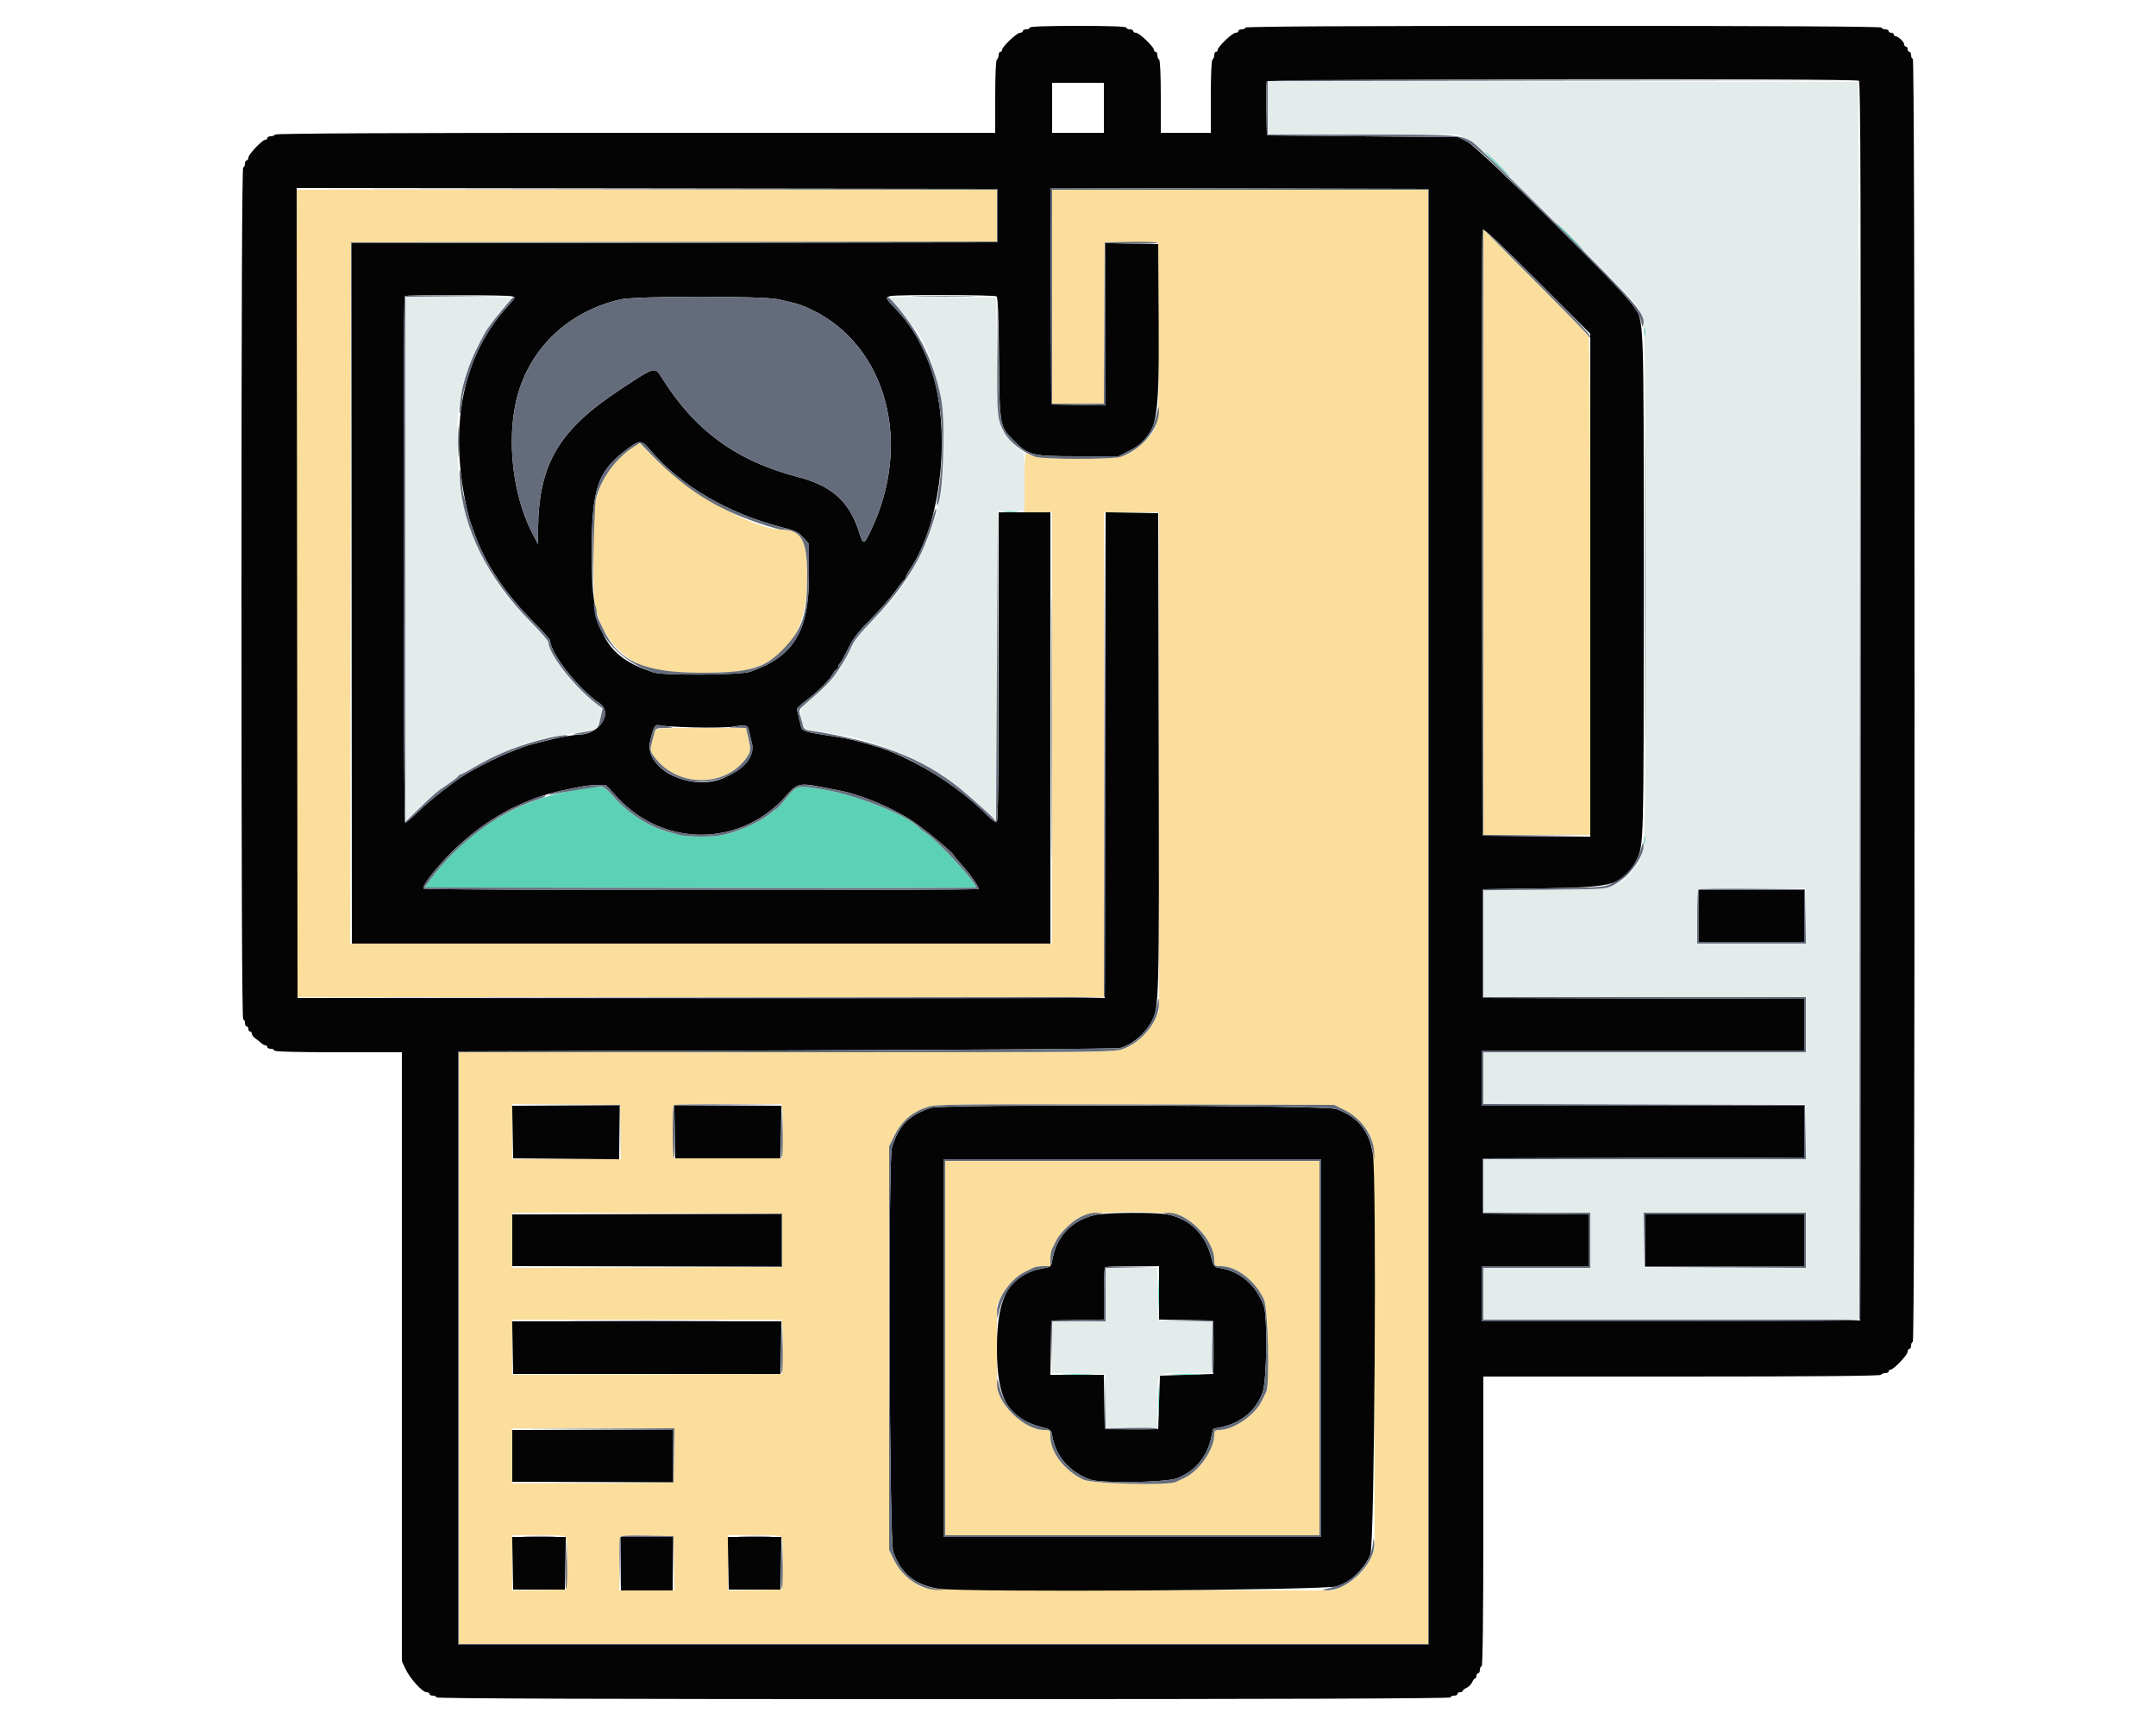 <svg id="svg" version="1.1" xmlns="http://www.w3.org/2000/svg" xmlns:xlink="http://www.w3.org/1999/xlink" width="250" height="200" viewBox="0, 0, 400,400"><g id="svgg"><path id="path0" d="M18.800 137.600 L 18.800 231.200 112.400 231.200 L 206.000 231.200 206.000 175.000 L 206.000 118.800 212.400 118.800 L 218.800 118.800 218.800 176.625 L 218.800 234.450 217.716 236.663 C 216.357 239.440,213.430 242.107,210.566 243.178 C 208.379 243.997,208.054 244.000,132.385 244.000 L 56.400 244.000 56.400 312.600 L 56.400 381.200 168.800 381.200 L 281.200 381.200 281.200 212.600 L 281.200 44.000 237.600 44.000 L 194.000 44.000 194.000 68.800 L 194.000 93.600 199.996 93.600 L 205.992 93.600 206.096 74.900 L 206.200 56.200 212.400 56.200 L 218.600 56.200 218.705 76.400 C 218.825 99.608,218.891 99.108,215.236 102.527 C 211.372 106.142,210.400 106.388,200.000 106.388 C 191.830 106.388,189.803 106.166,188.118 105.084 C 187.750 104.848,187.608 106.434,187.518 111.788 L 187.400 118.801 190.700 118.800 L 194.000 118.800 194.000 168.800 L 194.000 218.800 112.599 218.800 L 31.198 218.800 31.299 137.500 L 31.400 56.200 106.300 56.099 L 181.200 55.998 181.200 49.999 L 181.200 44.000 100.000 44.000 L 18.800 44.000 18.800 137.600 M294.000 123.392 L 294.000 193.600 306.400 193.600 L 318.800 193.600 318.800 136.174 C 318.800 95.431,318.673 78.510,318.363 77.931 C 318.123 77.482,312.543 71.731,305.963 65.150 L 294.000 53.185 294.000 123.392 M96.593 103.855 C 92.201 106.764,89.170 111.329,88.044 116.731 C 87.450 119.582,87.457 138.187,88.053 140.694 C 89.885 148.392,94.707 153.464,102.052 155.419 C 105.143 156.242,119.893 156.226,123.080 155.396 C 132.833 152.859,137.186 146.100,137.195 133.480 C 137.201 125.226,135.867 122.853,131.195 122.806 C 124.650 122.741,109.805 114.277,101.542 105.900 C 99.861 104.195,98.418 102.800,98.335 102.800 C 98.253 102.800,97.469 103.275,96.593 103.855 M101.870 169.500 C 100.609 174.291,100.622 173.929,101.660 175.389 C 106.781 182.586,118.141 182.771,123.109 175.738 C 124.137 174.282,124.178 173.790,123.509 170.912 L 123.018 168.800 112.536 168.800 C 102.890 168.800,102.039 168.856,101.870 169.500 M93.910 262.500 L 94.020 268.800 81.410 268.800 L 68.800 268.800 68.800 262.394 L 68.800 255.989 81.300 256.094 L 93.800 256.200 93.910 262.500 M131.408 256.900 C 131.530 257.395,131.579 260.230,131.515 263.200 L 131.400 268.600 118.800 268.600 L 106.200 268.600 106.089 262.818 C 106.027 259.639,106.067 256.804,106.176 256.518 C 106.333 256.109,108.990 256.000,118.780 256.000 L 131.185 256.000 131.408 256.900 M261.686 257.322 C 264.111 258.513,266.630 261.038,267.859 263.510 C 268.566 264.931,268.605 267.172,268.705 312.078 L 268.810 359.155 267.866 361.278 C 266.662 363.987,263.987 366.662,261.278 367.866 L 259.155 368.810 212.078 368.705 C 167.172 368.605,164.931 368.566,163.510 367.859 C 161.038 366.630,158.513 364.111,157.322 361.686 L 156.200 359.400 156.200 312.600 L 156.200 265.800 157.289 263.600 C 159.080 259.983,161.298 258.001,164.992 256.717 C 166.863 256.067,170.149 256.025,213.200 256.110 L 259.400 256.200 261.686 257.322 M169.200 312.600 L 169.200 356.000 212.600 356.000 L 256.000 356.000 256.000 312.600 L 256.000 269.200 212.600 269.200 L 169.200 269.200 169.200 312.600 M131.400 287.600 L 131.400 293.800 100.100 293.902 L 68.800 294.005 68.800 287.600 L 68.800 281.195 100.100 281.298 L 131.400 281.400 131.400 287.600 M224.327 282.163 C 228.209 284.130,231.600 288.815,231.600 292.212 C 231.600 293.553,231.651 293.600,233.125 293.600 C 236.736 293.600,241.060 296.933,243.110 301.296 C 244.061 303.322,244.505 321.018,243.647 322.705 C 243.452 323.087,243.047 323.940,242.747 324.600 C 241.168 328.066,236.126 331.575,232.700 331.594 C 231.770 331.599,231.599 331.770,231.594 332.700 C 231.575 336.126,228.066 341.168,224.600 342.747 C 223.940 343.047,223.087 343.452,222.705 343.647 C 221.018 344.505,203.322 344.061,201.296 343.110 C 196.894 341.042,193.600 336.768,193.600 333.125 C 193.600 331.651,193.553 331.600,192.212 331.600 C 188.877 331.600,184.103 328.156,182.182 324.365 C 181.218 322.462,181.200 322.247,181.200 312.519 L 181.200 302.611 182.287 300.463 C 183.410 298.244,185.834 295.796,187.848 294.849 C 188.481 294.551,189.313 294.148,189.695 293.953 C 190.077 293.759,191.112 293.600,191.995 293.600 L 193.600 293.600 193.600 291.995 C 193.600 291.112,193.759 290.077,193.953 289.695 C 194.148 289.313,194.553 288.474,194.853 287.832 C 195.720 285.979,198.427 283.314,200.560 282.212 C 203.540 280.673,221.313 280.636,224.327 282.163 M131.408 306.900 C 131.530 307.395,131.579 310.230,131.515 313.200 L 131.400 318.600 100.100 318.702 L 68.800 318.805 68.800 312.402 L 68.800 306.000 99.992 306.000 L 131.185 306.000 131.408 306.900 M106.310 337.500 L 106.200 343.800 87.500 343.904 L 68.800 344.008 68.800 337.604 L 68.800 331.200 87.610 331.200 L 106.420 331.200 106.310 337.500 M81.408 356.900 C 81.530 357.395,81.579 360.230,81.515 363.200 L 81.400 368.600 75.100 368.710 L 68.800 368.820 68.800 362.410 L 68.800 356.000 74.992 356.000 C 81.081 356.000,81.188 356.015,81.408 356.900 M106.310 362.500 L 106.420 368.800 100.010 368.800 L 93.600 368.800 93.600 362.667 C 93.600 359.293,93.725 356.409,93.877 356.257 C 94.029 356.104,96.864 356.029,100.177 356.090 L 106.200 356.200 106.310 362.500 M131.408 356.900 C 131.530 357.395,131.579 360.230,131.515 363.200 L 131.400 368.600 125.100 368.710 L 118.800 368.820 118.800 362.410 L 118.800 356.000 124.992 356.000 C 131.081 356.000,131.188 356.015,131.408 356.900 " stroke="none" fill="#fbde9b" fill-rule="evenodd"></path><path id="path1" d="M188.800 6.400 C 188.800 6.620,188.440 6.800,188.000 6.800 C 187.560 6.800,187.200 6.980,187.200 7.200 C 187.200 7.420,186.906 7.600,186.547 7.600 C 185.813 7.600,182.400 10.848,182.400 11.547 C 182.400 11.796,182.220 12.000,182.000 12.000 C 181.780 12.000,181.600 12.349,181.600 12.776 C 181.600 13.203,181.420 13.664,181.200 13.800 C 180.954 13.952,180.800 17.271,180.800 22.424 L 180.800 30.800 97.424 30.800 C 42.271 30.800,13.964 30.935,13.800 31.200 C 13.664 31.420,13.203 31.600,12.776 31.600 C 12.349 31.600,12.000 31.780,12.000 32.000 C 12.000 32.220,11.796 32.400,11.547 32.400 C 10.848 32.400,7.600 35.813,7.600 36.547 C 7.600 36.906,7.420 37.200,7.200 37.200 C 6.980 37.200,6.800 37.560,6.800 38.000 C 6.800 38.440,6.620 38.800,6.400 38.800 C 6.134 38.800,6.000 72.000,6.000 137.600 C 6.000 203.200,6.134 236.400,6.400 236.400 C 6.620 236.400,6.800 236.760,6.800 237.200 C 6.800 237.640,6.980 238.000,7.200 238.000 C 7.420 238.000,7.600 238.270,7.600 238.600 C 7.600 238.930,7.780 239.200,8.000 239.200 C 8.220 239.200,8.400 239.430,8.400 239.712 C 8.400 239.993,8.782 240.488,9.249 240.812 C 9.716 241.135,10.333 241.625,10.620 241.900 C 10.908 242.175,11.336 242.400,11.571 242.400 C 11.807 242.400,12.000 242.580,12.000 242.800 C 12.000 243.020,12.360 243.200,12.800 243.200 C 13.240 243.200,13.600 243.380,13.600 243.600 C 13.600 243.859,18.800 244.000,28.400 244.000 L 43.200 244.000 43.200 314.604 L 43.200 385.209 44.069 387.057 C 45.101 389.252,47.958 392.400,48.919 392.400 C 49.294 392.400,49.600 392.580,49.600 392.800 C 49.600 393.020,49.960 393.200,50.400 393.200 C 50.840 393.200,51.200 393.380,51.200 393.600 C 51.200 393.866,90.667 394.000,168.800 394.000 C 246.933 394.000,286.400 393.866,286.400 393.600 C 286.400 393.380,286.760 393.200,287.200 393.200 C 287.640 393.200,288.000 393.020,288.000 392.800 C 288.000 392.580,288.270 392.400,288.600 392.400 C 288.930 392.400,289.200 392.263,289.200 392.095 C 289.200 391.927,289.605 391.612,290.100 391.395 C 290.595 391.178,291.178 390.595,291.395 390.100 C 291.612 389.605,291.927 389.200,292.095 389.200 C 292.263 389.200,292.400 388.930,292.400 388.600 C 292.400 388.270,292.580 388.000,292.800 388.000 C 293.020 388.000,293.200 387.640,293.200 387.200 C 293.200 386.760,293.380 386.400,293.600 386.400 C 293.863 386.400,294.000 374.933,294.000 352.800 L 294.000 319.200 339.976 319.200 C 370.196 319.200,386.038 319.063,386.200 318.800 C 386.336 318.580,386.797 318.400,387.224 318.400 C 387.651 318.400,388.000 318.220,388.000 318.000 C 388.000 317.780,388.204 317.600,388.453 317.600 C 389.152 317.600,392.400 314.187,392.400 313.453 C 392.400 313.094,392.580 312.800,392.800 312.800 C 393.020 312.800,393.200 312.440,393.200 312.000 C 393.200 311.560,393.380 311.200,393.600 311.200 C 393.866 311.200,394.000 261.333,394.000 162.400 C 394.000 63.467,393.866 13.600,393.600 13.600 C 393.380 13.600,393.200 13.240,393.200 12.800 C 393.200 12.360,393.020 12.000,392.800 12.000 C 392.580 12.000,392.400 11.730,392.400 11.400 C 392.400 11.070,392.220 10.800,392.000 10.800 C 391.780 10.800,391.600 10.570,391.600 10.289 C 391.600 9.715,390.204 8.400,389.595 8.400 C 389.378 8.400,389.200 8.220,389.200 8.000 C 389.200 7.780,388.930 7.600,388.600 7.600 C 388.270 7.600,388.000 7.420,388.000 7.200 C 388.000 6.980,387.640 6.800,387.200 6.800 C 386.760 6.800,386.400 6.620,386.400 6.400 C 386.400 6.135,361.533 6.000,312.600 6.000 C 263.667 6.000,238.800 6.135,238.800 6.400 C 238.800 6.620,238.440 6.800,238.000 6.800 C 237.560 6.800,237.200 6.980,237.200 7.200 C 237.200 7.420,236.906 7.600,236.547 7.600 C 235.813 7.600,232.400 10.848,232.400 11.547 C 232.400 11.796,232.220 12.000,232.000 12.000 C 231.780 12.000,231.600 12.349,231.600 12.776 C 231.600 13.203,231.420 13.664,231.200 13.800 C 230.954 13.952,230.800 17.271,230.800 22.424 L 230.800 30.800 225.000 30.800 L 219.200 30.800 219.200 22.424 C 219.200 17.271,219.046 13.952,218.800 13.800 C 218.580 13.664,218.400 13.203,218.400 12.776 C 218.400 12.349,218.220 12.000,218.000 12.000 C 217.780 12.000,217.600 11.796,217.600 11.547 C 217.600 10.848,214.187 7.600,213.453 7.600 C 213.094 7.600,212.800 7.420,212.800 7.200 C 212.800 6.980,212.440 6.800,212.000 6.800 C 211.560 6.800,211.200 6.620,211.200 6.400 C 211.200 6.143,207.200 6.000,200.000 6.000 C 192.800 6.000,188.800 6.143,188.800 6.400 M381.101 18.730 C 381.500 18.984,381.581 48.027,381.501 162.624 L 381.400 306.200 337.500 306.302 L 293.600 306.404 293.600 300.002 L 293.600 293.600 306.000 293.600 L 318.400 293.600 318.400 287.606 L 318.400 281.612 306.100 281.506 L 293.800 281.400 293.800 275.000 L 293.800 268.600 331.100 268.498 L 368.400 268.396 368.400 262.398 L 368.400 256.400 331.000 256.400 L 293.600 256.400 293.600 250.000 L 293.600 243.600 331.000 243.600 L 368.400 243.600 368.400 237.602 L 368.400 231.604 331.100 231.502 L 293.800 231.400 293.800 218.800 L 293.800 206.200 307.800 206.000 C 324.681 205.759,326.780 205.132,329.482 199.519 C 331.229 195.893,331.200 196.961,331.200 135.659 C 331.200 71.282,331.327 74.631,328.748 70.800 C 326.285 67.142,293.028 34.312,290.400 32.945 L 288.200 31.800 266.000 31.600 L 243.800 31.400 243.689 25.418 C 243.628 22.127,243.667 19.202,243.776 18.918 C 244.003 18.326,380.171 18.140,381.101 18.730 M206.000 25.000 L 206.000 30.800 200.000 30.800 L 194.000 30.800 194.000 25.000 L 194.000 19.200 200.000 19.200 L 206.000 19.200 206.000 25.000 M181.400 50.000 L 181.400 56.200 106.500 56.301 L 31.600 56.402 31.600 137.601 L 31.600 218.800 112.600 218.800 L 193.600 218.800 193.600 168.800 L 193.600 118.800 187.600 118.800 L 181.600 118.800 181.600 154.576 C 181.600 180.178,181.475 190.430,181.160 190.625 C 180.916 190.776,179.878 190.029,178.829 188.948 C 174.626 184.616,168.049 179.873,162.000 176.813 C 158.164 174.872,156.526 174.170,153.800 173.296 C 149.765 172.003,146.884 171.299,143.600 170.803 C 136.569 169.741,136.006 169.572,135.755 168.444 C 135.627 167.870,135.361 166.770,135.163 166.000 C 134.966 165.230,134.803 164.492,134.802 164.359 C 134.801 164.226,135.923 163.236,137.294 162.159 C 140.147 159.919,142.163 157.890,143.114 156.300 C 143.476 155.695,143.914 155.200,144.086 155.200 C 144.259 155.200,144.400 154.945,144.400 154.633 C 144.400 154.322,144.541 154.007,144.714 153.933 C 144.886 153.860,145.728 152.360,146.584 150.600 C 147.830 148.041,148.898 146.638,151.916 143.600 C 153.992 141.510,156.522 138.630,157.538 137.200 C 158.554 135.770,159.523 134.540,159.693 134.467 C 159.862 134.393,160.000 134.156,160.000 133.939 C 160.000 133.722,160.507 132.792,161.127 131.872 C 168.862 120.393,170.811 97.207,165.188 83.570 C 163.006 78.279,161.070 75.188,157.705 71.621 C 155.317 69.089,155.273 68.981,156.500 68.652 C 157.820 68.298,180.516 68.359,181.080 68.718 C 181.435 68.943,181.592 72.674,181.680 83.011 C 181.816 98.816,181.821 98.845,185.179 102.237 C 188.510 105.601,189.337 105.800,200.000 105.800 L 209.400 105.800 211.746 104.611 C 218.353 101.263,218.868 99.046,218.714 74.600 L 218.600 56.600 212.500 56.490 L 206.400 56.379 206.400 75.200 L 206.400 94.020 200.100 93.910 L 193.800 93.800 193.697 68.698 L 193.594 43.596 237.497 43.698 L 281.400 43.800 281.400 212.600 L 281.400 381.400 168.800 381.400 L 56.200 381.400 56.200 312.600 L 56.200 243.800 132.400 243.581 C 174.310 243.461,209.140 243.208,209.800 243.019 C 212.510 242.242,215.324 239.912,216.950 237.097 C 218.822 233.859,218.847 232.939,218.720 174.200 L 218.600 119.000 212.501 118.890 L 206.403 118.779 206.301 175.090 L 206.200 231.400 112.600 231.400 L 19.000 231.400 18.899 137.499 L 18.798 43.598 100.099 43.699 L 181.400 43.800 181.400 50.000 M318.800 135.703 L 318.800 194.011 306.300 193.906 L 293.800 193.800 293.697 123.800 C 293.641 85.300,293.694 53.539,293.815 53.220 C 293.965 52.828,298.040 56.644,306.418 65.018 L 318.800 77.395 318.800 135.703 M68.893 68.731 C 69.482 68.965,69.313 69.302,67.755 71.003 C 57.135 82.593,53.907 99.185,58.457 118.800 C 58.686 119.790,59.019 120.960,59.197 121.400 C 59.374 121.840,59.739 122.830,60.007 123.600 C 62.443 130.595,67.054 137.533,73.660 144.142 C 75.827 146.309,77.600 148.316,77.600 148.601 C 77.600 151.442,84.335 159.980,88.974 163.019 C 92.289 165.192,89.081 170.270,84.331 170.369 C 82.873 170.400,80.075 170.894,77.000 171.665 C 73.337 172.583,72.159 172.908,71.400 173.207 C 70.960 173.380,69.520 173.937,68.200 174.445 C 65.907 175.326,62.037 177.233,58.600 179.174 C 55.949 180.672,49.975 185.315,47.062 188.142 C 45.556 189.604,44.161 190.800,43.962 190.800 C 43.545 190.800,43.450 69.083,43.867 68.667 C 44.218 68.315,67.997 68.376,68.893 68.731 M130.400 69.382 C 135.040 70.420,135.869 70.677,138.252 71.822 C 155.638 80.172,161.693 102.841,151.938 123.067 C 150.314 126.434,150.211 126.443,149.205 123.302 C 146.952 116.264,142.927 112.650,135.072 110.609 C 120.772 106.893,111.130 99.852,103.400 87.480 C 101.846 84.992,101.988 84.950,94.000 90.210 C 79.506 99.753,74.874 107.653,74.780 122.990 L 74.761 126.200 73.383 123.516 C 68.429 113.866,67.247 99.527,70.604 89.800 C 74.179 79.440,82.761 71.959,94.000 69.404 C 97.411 68.629,126.954 68.611,130.400 69.382 M101.011 104.593 C 107.886 112.639,118.987 119.124,131.200 122.228 C 134.503 123.067,135.170 123.386,136.300 124.663 L 137.600 126.133 137.600 133.568 C 137.600 146.469,134.042 152.265,123.972 155.771 C 121.748 156.546,103.941 156.683,101.628 155.943 C 90.266 152.307,87.206 146.507,87.206 128.600 C 87.206 113.044,88.552 109.173,95.800 103.880 C 98.431 101.959,98.805 102.010,101.011 104.593 M110.800 168.671 C 114.650 168.780,118.875 168.694,120.189 168.481 C 123.056 168.016,123.455 168.133,123.726 169.527 C 123.841 170.117,124.134 171.381,124.377 172.336 C 125.081 175.096,122.786 178.042,118.232 180.225 C 110.650 183.860,99.304 178.477,100.769 171.940 C 101.529 168.548,101.911 167.878,102.907 168.192 C 103.398 168.347,106.950 168.563,110.800 168.671 M93.289 185.013 C 104.153 196.645,122.026 196.365,132.434 184.398 C 134.760 181.725,135.509 181.529,140.080 182.407 C 141.246 182.630,143.190 183.006,144.400 183.241 C 149.796 184.289,157.014 187.308,161.800 190.518 C 164.490 192.323,170.660 197.424,171.108 198.215 C 171.269 198.498,172.033 199.421,172.807 200.265 C 174.919 202.571,177.217 205.850,176.925 206.142 C 176.539 206.528,48.480 206.454,48.242 206.068 C 47.837 205.413,51.005 201.330,54.967 197.400 C 62.270 190.157,71.169 185.245,80.600 183.252 C 85.425 182.232,86.318 182.093,88.338 182.048 L 90.476 182.000 93.289 185.013 M344.000 212.400 L 344.000 218.400 356.200 218.400 L 368.400 218.400 368.400 212.400 L 368.400 206.400 356.200 206.400 L 344.000 206.400 344.000 212.400 M68.890 262.500 L 69.000 268.600 81.300 268.706 L 93.600 268.812 93.600 262.606 L 93.600 256.400 81.190 256.400 L 68.779 256.400 68.890 262.500 M106.490 262.500 L 106.600 268.600 118.800 268.600 L 131.000 268.600 131.110 262.500 L 131.221 256.400 118.800 256.400 L 106.379 256.400 106.490 262.500 M165.800 256.902 C 160.684 258.680,158.487 260.921,156.856 266.028 C 155.951 268.863,156.235 357.361,157.158 359.885 C 159.002 364.931,162.243 367.570,167.600 368.390 C 173.522 369.296,257.720 368.773,260.377 367.814 C 263.394 366.725,266.765 363.367,267.819 360.400 C 268.774 357.711,269.292 273.498,268.390 267.600 C 267.570 262.243,264.931 259.002,259.885 257.158 C 257.460 256.272,168.311 256.029,165.800 256.902 M256.400 312.600 L 256.400 356.400 212.600 356.400 L 168.800 356.400 168.800 312.600 L 168.800 268.800 212.600 268.800 L 256.400 268.800 256.400 312.600 M203.800 281.764 C 198.420 283.097,194.982 286.748,194.068 292.098 C 193.795 293.699,193.699 293.795,192.098 294.068 C 184.119 295.431,181.200 300.393,181.200 312.600 C 181.200 324.538,183.698 328.906,191.697 330.953 C 193.704 331.467,193.805 331.557,194.065 333.082 C 194.849 337.675,198.070 341.361,202.800 343.079 C 205.318 343.994,220.278 343.784,222.917 342.797 C 226.998 341.270,229.840 337.962,230.840 333.574 L 231.348 331.348 233.574 330.840 C 237.962 329.840,241.270 326.998,242.797 322.917 C 243.784 320.278,243.994 305.318,243.079 302.800 C 241.361 298.070,237.675 294.849,233.082 294.065 C 231.557 293.805,231.467 293.704,230.953 291.697 C 229.548 286.208,226.046 282.711,220.880 281.640 C 218.044 281.051,206.331 281.136,203.800 281.764 M68.800 287.600 L 68.800 293.600 100.000 293.600 L 131.200 293.600 131.200 287.600 L 131.200 281.600 100.000 281.600 L 68.800 281.600 68.800 287.600 M331.600 287.600 L 331.600 293.600 350.000 293.600 L 368.400 293.600 368.400 287.600 L 368.400 281.600 350.000 281.600 L 331.600 281.600 331.600 287.600 M218.800 299.790 L 218.800 305.980 225.100 306.090 L 231.400 306.200 231.400 312.400 L 231.400 318.600 225.200 318.800 L 219.000 319.000 218.800 325.200 L 218.600 331.400 212.400 331.400 L 206.200 331.400 206.090 325.100 L 205.980 318.800 199.780 318.800 L 193.580 318.800 193.690 312.500 L 193.800 306.200 199.900 306.090 L 206.000 305.979 206.000 300.056 C 206.000 296.799,206.120 294.013,206.267 293.867 C 206.413 293.720,209.293 293.600,212.667 293.600 L 218.800 293.600 218.800 299.790 M68.890 312.500 L 69.000 318.600 100.000 318.600 L 131.000 318.600 131.110 312.500 L 131.221 306.400 100.000 306.400 L 68.779 306.400 68.890 312.500 M68.800 337.600 L 68.800 343.600 87.400 343.600 L 106.000 343.600 106.000 337.600 L 106.000 331.600 87.400 331.600 L 68.800 331.600 68.800 337.600 M68.890 362.500 L 69.000 368.600 75.000 368.600 L 81.000 368.600 81.110 362.500 L 81.221 356.400 75.000 356.400 L 68.779 356.400 68.890 362.500 M94.000 362.600 L 94.000 368.800 100.000 368.800 L 106.000 368.800 106.000 362.600 L 106.000 356.400 100.000 356.400 L 94.000 356.400 94.000 362.600 M118.890 362.500 L 119.000 368.600 125.000 368.600 L 131.000 368.600 131.110 362.500 L 131.221 356.400 125.000 356.400 L 118.779 356.400 118.890 362.500 " stroke="none" fill="#040404" fill-rule="evenodd"></path><path id="path2" d="M244.000 24.999 L 244.000 31.200 266.051 31.200 L 288.101 31.200 290.551 32.444 C 293.188 33.783,327.648 67.776,329.713 71.075 C 331.638 74.151,331.600 72.845,331.600 135.905 C 331.600 201.314,331.736 197.636,329.187 201.155 C 325.665 206.017,324.147 206.387,307.700 206.394 L 294.000 206.400 294.000 218.800 L 294.000 231.200 331.400 231.200 L 368.800 231.200 368.800 237.600 L 368.800 244.000 331.400 244.000 L 294.000 244.000 294.000 250.000 L 294.000 256.000 331.400 256.000 L 368.800 256.000 368.800 262.400 L 368.800 268.800 331.400 268.800 L 294.000 268.800 294.000 275.000 L 294.000 281.200 306.400 281.200 L 318.800 281.200 318.800 287.600 L 318.800 294.000 306.400 294.000 L 294.000 294.000 294.000 300.000 L 294.000 306.000 337.601 306.000 L 381.201 306.000 381.101 162.500 L 381.000 19.000 312.500 18.899 L 244.000 18.798 244.000 24.999 M44.000 129.586 L 44.000 190.372 46.900 187.557 C 52.098 182.510,57.160 179.021,64.200 175.636 C 70.926 172.401,74.235 171.370,81.600 170.213 C 88.895 169.068,88.442 169.264,89.039 166.995 C 89.773 164.210,89.776 164.223,88.060 163.087 C 83.912 160.342,77.200 151.631,77.200 148.993 C 77.200 148.703,75.614 146.877,73.675 144.933 C 67.550 138.795,64.626 134.831,61.623 128.600 C 59.500 124.195,59.050 123.074,58.331 120.400 C 58.124 119.630,57.781 118.370,57.569 117.600 C 56.605 114.097,56.000 108.220,56.000 102.355 C 56.000 96.436,56.156 94.844,57.232 89.800 C 58.514 83.791,62.122 76.727,66.662 71.336 C 67.618 70.201,68.400 69.166,68.400 69.036 C 68.400 68.906,62.910 68.800,56.200 68.800 L 44.000 68.800 44.000 129.586 M156.400 68.998 C 156.400 69.113,156.836 69.700,157.368 70.303 C 160.212 73.523,160.788 74.224,160.794 74.471 C 160.797 74.621,161.053 74.996,161.362 75.305 C 168.547 82.490,171.304 106.894,166.541 121.142 C 164.954 125.888,163.173 129.630,160.204 134.457 C 158.207 137.703,155.614 140.758,151.341 144.899 C 149.476 146.706,148.448 148.172,147.089 150.964 C 146.104 152.989,145.051 154.905,144.749 155.223 C 144.447 155.540,143.583 156.618,142.828 157.618 C 142.073 158.618,140.143 160.508,138.538 161.818 C 135.476 164.317,135.402 164.466,135.978 166.949 C 136.477 169.098,136.376 169.050,142.400 170.002 C 145.370 170.471,148.340 171.023,149.000 171.228 C 153.291 172.559,156.793 173.744,158.000 174.272 C 161.448 175.782,164.732 177.453,166.272 178.483 C 167.192 179.097,168.122 179.600,168.339 179.600 C 168.556 179.600,168.793 179.738,168.867 179.907 C 168.940 180.077,170.205 181.069,171.679 182.113 C 173.152 183.156,175.896 185.467,177.777 187.247 L 181.196 190.483 181.298 154.542 L 181.400 118.600 184.500 118.483 L 187.600 118.366 187.600 111.583 C 187.600 107.852,187.453 104.800,187.274 104.800 C 186.554 104.800,183.044 100.888,182.248 99.200 C 181.447 97.500,181.389 96.610,181.200 83.200 L 181.000 69.000 168.700 68.894 C 161.935 68.836,156.400 68.883,156.400 68.998 M368.800 212.400 L 368.800 218.800 356.200 218.800 L 343.600 218.800 343.600 212.667 C 343.600 209.293,343.720 206.413,343.867 206.267 C 344.013 206.120,349.683 206.000,356.467 206.000 L 368.800 206.000 368.800 212.400 M368.800 287.600 L 368.800 294.000 350.000 294.000 L 331.200 294.000 331.200 287.600 L 331.200 281.200 350.000 281.200 L 368.800 281.200 368.800 287.600 M206.400 300.200 L 206.400 306.400 200.200 306.400 L 194.000 306.400 194.000 312.390 L 194.000 318.379 200.100 318.490 L 206.200 318.600 206.310 324.900 L 206.420 331.200 212.410 331.200 L 218.400 331.200 218.400 325.280 C 218.400 317.894,217.894 318.400,225.280 318.400 L 231.200 318.400 231.200 312.410 L 231.200 306.420 224.900 306.310 L 218.600 306.200 218.490 300.100 L 218.379 294.000 212.390 294.000 L 206.400 294.000 206.400 300.200 " stroke="none" fill="#e3ebeb" fill-rule="evenodd"></path><path id="path3" d="M297.000 38.000 C 298.528 39.540,299.869 40.800,299.979 40.800 C 300.089 40.800,298.928 39.540,297.400 38.000 C 295.872 36.460,294.531 35.200,294.421 35.200 C 294.311 35.200,295.472 36.460,297.000 38.000 M313.800 54.800 C 315.550 56.560,317.071 58.000,317.181 58.000 C 317.291 58.000,315.950 56.560,314.200 54.800 C 312.450 53.040,310.929 51.600,310.819 51.600 C 310.709 51.600,312.050 53.040,313.800 54.800 M331.301 77.000 C 331.305 77.880,331.387 78.193,331.483 77.695 C 331.579 77.198,331.575 76.478,331.475 76.095 C 331.375 75.713,331.296 76.120,331.301 77.000 M182.900 118.691 C 183.725 118.778,185.075 118.778,185.900 118.691 C 186.725 118.605,186.050 118.534,184.400 118.534 C 182.750 118.534,182.075 118.605,182.900 118.691 M83.177 183.218 C 69.859 185.539,58.234 192.681,50.122 203.526 L 48.422 205.800 112.276 205.901 C 147.396 205.957,176.217 205.916,176.322 205.811 C 176.923 205.210,167.837 195.257,164.800 193.191 C 164.030 192.667,163.310 192.131,163.200 192.000 C 160.818 189.160,148.515 184.245,140.704 183.014 C 134.683 182.065,134.863 182.022,132.400 185.000 C 131.217 186.430,130.137 187.600,130.000 187.600 C 129.863 187.600,129.368 187.957,128.899 188.394 C 127.500 189.697,124.003 191.554,120.600 192.800 C 118.456 193.586,115.672 194.000,112.541 194.000 C 109.311 194.000,108.246 193.832,104.200 192.682 C 100.270 191.565,95.221 188.157,92.120 184.527 C 90.003 182.049,89.941 182.040,83.177 183.218 M331.293 194.800 C 331.293 195.570,331.375 195.885,331.476 195.500 C 331.576 195.115,331.576 194.485,331.476 194.100 C 331.375 193.715,331.293 194.030,331.293 194.800 M218.561 300.000 C 218.561 303.410,218.622 304.805,218.697 303.100 C 218.772 301.395,218.772 298.605,218.697 296.900 C 218.622 295.195,218.561 296.590,218.561 300.000 M196.900 318.697 C 198.605 318.772,201.395 318.772,203.100 318.697 C 204.805 318.622,203.410 318.561,200.000 318.561 C 196.590 318.561,195.195 318.622,196.900 318.697 M222.118 318.698 C 223.833 318.773,226.533 318.772,228.118 318.697 C 229.703 318.621,228.300 318.559,225.000 318.560 C 221.700 318.561,220.403 318.622,222.118 318.698 M218.560 325.000 C 218.561 328.300,218.622 329.597,218.698 327.882 C 218.773 326.167,218.772 323.467,218.697 321.882 C 218.621 320.297,218.559 321.700,218.560 325.000 " stroke="none" fill="#5bd2b3" fill-rule="evenodd"></path><path id="path4" d="M243.776 18.918 C 243.667 19.202,243.628 22.127,243.689 25.418 L 243.800 31.400 266.000 31.600 L 288.200 31.800 290.400 32.945 C 292.105 33.832,296.498 37.970,309.933 51.345 C 327.378 68.711,330.004 71.664,330.615 74.600 C 330.875 75.854,330.982 75.999,331.106 75.269 C 331.539 72.717,329.808 70.711,310.843 51.782 C 300.755 41.713,291.984 33.194,291.351 32.851 C 288.363 31.229,288.098 31.212,265.700 31.206 L 244.000 31.200 244.000 25.001 L 244.000 18.802 312.500 18.700 L 381.000 18.598 312.487 18.499 C 256.735 18.418,243.938 18.496,243.776 18.918 M381.299 162.300 L 381.200 306.000 337.600 306.000 L 294.000 306.000 294.000 300.000 L 294.000 294.000 306.400 294.000 L 318.800 294.000 318.800 287.600 L 318.800 281.200 306.400 281.200 L 294.000 281.200 294.000 275.000 L 294.000 268.800 331.410 268.800 L 368.820 268.800 368.710 262.500 L 368.600 256.200 331.300 256.098 L 294.000 255.996 294.000 249.998 L 294.000 244.000 331.400 244.000 L 368.800 244.000 368.800 237.600 L 368.800 231.200 331.400 231.200 L 294.000 231.200 294.000 218.815 L 294.000 206.429 308.100 206.315 C 321.604 206.205,322.276 206.163,324.000 205.335 C 327.537 203.637,331.258 198.782,331.155 196.000 C 331.124 195.160,331.054 195.225,330.718 196.400 C 329.563 200.435,327.186 203.310,323.649 204.945 C 321.902 205.753,321.026 205.811,307.800 206.000 L 293.800 206.200 293.800 218.800 L 293.800 231.400 331.100 231.502 L 368.400 231.604 368.400 237.602 L 368.400 243.600 331.000 243.600 L 293.600 243.600 293.600 250.000 L 293.600 256.400 331.000 256.400 L 368.400 256.400 368.400 262.398 L 368.400 268.396 331.100 268.498 L 293.800 268.600 293.800 275.000 L 293.800 281.400 306.100 281.506 L 318.400 281.612 318.400 287.606 L 318.400 293.600 306.000 293.600 L 293.600 293.600 293.600 300.000 L 293.600 306.400 337.413 306.400 C 372.095 306.400,381.265 306.296,381.415 305.900 C 381.519 305.625,381.558 240.870,381.502 162.000 L 381.399 18.600 381.299 162.300 M99.900 43.900 L 181.200 44.002 181.200 50.000 L 181.200 55.998 106.300 56.099 L 31.400 56.200 31.399 137.500 L 31.397 218.800 31.500 137.601 L 31.602 56.402 106.501 56.301 L 181.400 56.200 181.400 50.000 L 181.400 43.800 100.000 43.799 L 18.600 43.797 99.900 43.900 M193.697 68.698 L 193.800 93.800 200.100 93.910 L 206.400 94.020 206.400 75.191 L 206.400 56.361 212.581 56.480 C 215.981 56.546,218.622 56.460,218.450 56.289 C 218.278 56.118,215.452 56.028,212.169 56.089 L 206.200 56.200 206.096 74.900 L 205.992 93.600 199.996 93.600 L 194.000 93.600 194.000 68.800 L 194.000 44.000 237.600 44.000 L 281.200 44.000 281.200 212.600 L 281.200 381.200 168.800 381.200 L 56.400 381.200 56.400 312.600 L 56.400 244.000 132.385 244.000 C 208.054 244.000,208.379 243.997,210.566 243.178 C 214.968 241.531,218.848 236.582,218.761 232.725 C 218.722 231.031,218.713 231.043,218.244 233.419 C 217.353 237.925,213.909 241.842,209.800 243.019 C 209.140 243.208,174.310 243.461,132.400 243.581 L 56.200 243.800 56.200 312.600 L 56.200 381.400 168.800 381.400 L 281.400 381.400 281.400 212.600 L 281.400 43.800 237.497 43.698 L 193.594 43.596 193.697 68.698 M293.815 53.220 C 293.694 53.539,293.641 85.300,293.697 123.800 L 293.800 193.800 306.300 193.809 L 318.800 193.817 306.400 193.703 L 294.000 193.589 294.000 123.387 L 294.000 53.185 305.948 65.134 C 312.519 71.707,318.093 77.425,318.336 77.842 C 318.662 78.405,318.779 78.445,318.788 77.998 C 318.807 77.058,294.080 52.525,293.815 53.220 M43.867 68.667 C 43.450 69.083,43.545 190.800,43.962 190.800 C 44.161 190.800,45.556 189.604,47.062 188.142 C 49.975 185.315,55.949 180.672,58.600 179.174 C 62.037 177.233,65.907 175.326,68.200 174.445 C 69.520 173.937,70.960 173.380,71.400 173.207 C 71.840 173.033,73.010 172.678,74.000 172.418 C 74.990 172.159,76.340 171.794,77.000 171.609 C 77.660 171.425,79.100 171.137,80.200 170.970 C 81.300 170.803,81.873 170.591,81.474 170.499 C 81.075 170.407,79.423 170.626,77.805 170.986 C 71.044 172.490,65.244 174.760,59.659 178.086 C 58.262 178.919,56.972 179.600,56.792 179.600 C 56.613 179.600,56.407 179.747,56.333 179.928 C 56.260 180.108,55.120 180.990,53.800 181.888 C 51.130 183.704,50.574 184.179,46.700 187.950 L 44.000 190.579 44.000 129.695 L 44.000 68.812 56.300 68.700 L 68.600 68.588 56.367 68.494 C 49.638 68.442,44.013 68.520,43.867 68.667 M162.700 68.699 C 166.055 68.766,171.545 68.766,174.900 68.699 C 178.255 68.632,175.510 68.578,168.800 68.578 C 162.090 68.578,159.345 68.632,162.700 68.699 M68.582 69.315 C 65.366 73.049,63.222 75.815,62.435 77.246 C 59.751 82.129,58.557 85.006,57.392 89.400 C 56.767 91.760,56.225 97.143,56.768 95.600 C 56.962 95.050,57.138 93.983,57.160 93.228 C 57.182 92.474,57.367 91.304,57.571 90.628 C 59.353 84.727,59.967 83.038,61.220 80.582 C 62.914 77.264,65.379 73.586,67.284 71.534 C 69.324 69.337,69.733 68.798,69.349 68.815 C 69.157 68.824,68.812 69.049,68.582 69.315 M94.000 69.404 C 82.761 71.959,74.179 79.440,70.604 89.800 C 67.247 99.527,68.429 113.866,73.383 123.516 L 74.761 126.200 74.780 122.990 C 74.874 107.653,79.506 99.753,94.000 90.210 C 101.988 84.950,101.846 84.992,103.400 87.480 C 111.130 99.852,120.772 106.893,135.072 110.609 C 142.927 112.650,146.952 116.264,149.205 123.302 C 150.211 126.443,150.314 126.434,151.938 123.067 C 161.693 102.841,155.638 80.172,138.252 71.822 C 135.869 70.677,135.040 70.420,130.400 69.382 C 126.954 68.611,97.411 68.629,94.000 69.404 M155.605 69.100 C 155.608 69.265,156.553 70.397,157.705 71.615 C 167.070 81.519,170.519 97.411,167.338 116.000 C 167.206 116.770,167.215 117.291,167.357 117.158 C 168.729 115.880,169.353 97.639,168.212 92.200 C 166.457 83.840,163.522 77.690,158.251 71.324 C 156.332 69.006,155.593 68.385,155.605 69.100 M181.292 82.400 C 181.210 96.634,181.259 97.191,182.889 100.230 C 184.071 102.435,187.081 104.827,190.000 105.882 C 191.922 106.577,208.038 106.586,210.000 105.894 C 214.800 104.200,218.858 99.281,218.766 95.267 C 218.736 93.934,218.688 94.002,218.248 96.000 C 217.368 99.987,215.197 102.863,211.746 104.611 L 209.400 105.800 200.000 105.800 C 189.337 105.800,188.510 105.601,185.179 102.237 C 181.834 98.858,181.828 98.825,181.586 82.800 L 181.371 68.600 181.292 82.400 M331.395 136.000 C 331.395 167.790,331.442 180.795,331.500 164.900 C 331.558 149.005,331.558 122.995,331.500 107.100 C 331.442 91.205,331.395 104.210,331.395 136.000 M56.159 102.400 C 56.159 105.590,56.221 106.895,56.297 105.300 C 56.373 103.705,56.373 101.095,56.297 99.500 C 56.221 97.905,56.159 99.210,56.159 102.400 M95.800 103.880 C 88.449 109.249,87.160 113.081,87.285 129.200 L 87.365 139.400 87.626 128.200 C 87.770 122.040,88.016 116.460,88.174 115.800 C 89.277 111.181,92.661 106.415,96.694 103.800 L 98.389 102.701 101.494 105.851 C 109.458 113.927,116.708 118.369,127.595 121.844 C 129.242 122.370,130.862 122.803,131.195 122.806 C 135.867 122.853,137.201 125.226,137.195 133.480 C 137.188 142.489,136.199 145.647,131.970 150.169 C 127.470 154.979,124.048 156.002,112.480 155.995 C 99.512 155.988,93.428 153.329,90.056 146.197 C 89.537 145.098,88.952 143.887,88.756 143.505 C 88.560 143.123,88.387 142.403,88.372 141.905 C 88.356 141.407,88.173 140.640,87.965 140.200 C 87.690 139.621,87.641 139.929,87.787 141.313 C 88.432 147.440,94.240 153.579,101.628 155.943 C 103.941 156.683,121.748 156.546,123.972 155.771 C 134.042 152.265,137.600 146.469,137.600 133.568 L 137.600 126.133 136.300 124.663 C 135.170 123.386,134.503 123.067,131.200 122.228 C 118.987 119.124,107.886 112.639,101.011 104.593 C 98.805 102.010,98.431 101.959,95.800 103.880 M56.615 111.079 C 57.362 122.590,63.122 134.147,73.160 144.278 C 75.382 146.520,77.200 148.624,77.200 148.953 C 77.200 151.607,83.342 159.454,88.378 163.235 L 89.757 164.269 89.251 166.528 C 88.653 169.199,88.621 169.224,85.010 169.829 C 82.510 170.247,82.398 170.301,84.000 170.319 C 88.983 170.373,92.444 165.294,88.974 163.019 C 84.335 159.980,77.600 151.442,77.600 148.601 C 77.600 148.316,75.827 146.309,73.660 144.142 C 67.054 137.533,62.443 130.595,60.007 123.600 C 59.739 122.830,59.370 121.840,59.187 121.400 C 59.005 120.960,58.641 119.610,58.378 118.400 C 58.115 117.190,57.743 115.678,57.550 115.040 C 57.358 114.402,57.179 113.142,57.153 112.240 C 57.127 111.338,56.953 110.060,56.766 109.400 C 56.535 108.580,56.487 109.111,56.615 111.079 M166.216 120.062 C 164.846 124.648,162.809 129.375,161.127 131.872 C 160.507 132.792,160.000 133.722,160.000 133.939 C 160.000 134.156,159.862 134.393,159.693 134.467 C 159.523 134.540,158.554 135.770,157.538 137.200 C 156.522 138.630,153.992 141.510,151.916 143.600 C 148.898 146.638,147.830 148.041,146.584 150.600 C 145.728 152.360,144.886 153.860,144.714 153.933 C 144.541 154.007,144.400 154.322,144.400 154.633 C 144.400 154.945,144.259 155.200,144.086 155.200 C 143.914 155.200,143.476 155.695,143.114 156.300 C 142.163 157.890,140.147 159.919,137.294 162.159 C 135.923 163.236,134.801 164.226,134.802 164.359 C 134.803 164.492,134.966 165.230,135.163 166.000 C 135.361 166.770,135.627 167.870,135.755 168.444 C 136.006 169.573,136.618 169.756,143.600 170.797 C 145.250 171.043,147.140 171.390,147.800 171.568 C 152.229 172.763,154.236 173.376,155.900 174.040 C 156.395 174.238,157.205 174.556,157.700 174.746 C 164.033 177.184,173.757 183.720,178.829 188.948 C 179.878 190.029,180.916 190.776,181.160 190.625 C 181.476 190.429,181.573 180.246,181.503 154.476 L 181.406 118.600 181.203 154.542 L 181.000 190.484 180.200 189.587 C 179.471 188.769,174.483 184.331,172.508 182.743 C 163.822 175.759,153.767 171.895,137.703 169.369 C 136.693 169.210,136.354 168.925,136.170 168.082 C 136.040 167.487,135.761 166.460,135.549 165.800 C 135.202 164.718,135.294 164.490,136.482 163.477 C 141.317 159.355,142.658 157.982,144.468 155.299 C 145.587 153.641,146.888 151.338,147.358 150.180 C 147.995 148.616,149.347 146.908,152.628 143.524 C 157.388 138.615,161.510 132.852,163.748 127.975 C 165.371 124.439,167.338 118.614,167.125 117.976 C 167.042 117.727,166.633 118.665,166.216 120.062 M193.794 168.800 C 193.794 196.410,193.842 207.705,193.900 193.900 C 193.958 180.095,193.958 157.505,193.900 143.700 C 193.842 129.895,193.794 141.190,193.794 168.800 M206.099 174.899 L 206.000 231.198 112.500 231.300 L 19.000 231.402 112.513 231.501 C 187.028 231.580,206.064 231.498,206.215 231.100 C 206.320 230.825,206.359 205.400,206.301 174.600 L 206.197 118.600 206.099 174.899 M101.578 169.059 C 99.537 174.426,100.920 177.364,106.790 180.137 C 114.320 183.693,125.957 178.531,124.377 172.336 C 124.134 171.381,123.841 170.117,123.726 169.527 C 123.466 168.192,123.060 168.036,120.800 168.406 L 119.000 168.700 121.009 168.750 L 123.018 168.800 123.509 170.912 C 124.178 173.790,124.137 174.282,123.109 175.738 C 118.141 182.771,106.781 182.586,101.660 175.389 C 100.622 173.929,100.609 174.291,101.870 169.500 C 102.015 168.949,102.488 168.800,104.094 168.800 C 106.552 168.800,106.475 168.601,103.888 168.262 C 102.092 168.027,101.951 168.076,101.578 169.059 M84.400 182.467 C 83.410 182.672,81.610 183.039,80.400 183.284 C 79.190 183.529,77.930 183.893,77.600 184.092 C 77.180 184.346,77.300 184.385,78.000 184.222 C 80.212 183.707,88.267 182.404,89.251 182.402 C 90.028 182.401,90.777 182.955,92.120 184.527 C 94.287 187.064,97.383 189.515,100.400 191.084 C 102.484 192.167,103.592 192.558,107.446 193.568 C 109.601 194.133,115.480 194.121,117.894 193.547 C 119.742 193.107,120.380 192.895,122.700 191.953 C 124.991 191.023,127.821 189.398,128.899 188.394 C 129.368 187.957,129.863 187.600,130.000 187.600 C 130.137 187.600,131.217 186.430,132.400 185.000 C 134.863 182.022,134.683 182.065,140.704 183.014 C 148.515 184.245,160.818 189.160,163.200 192.000 C 163.310 192.131,164.030 192.667,164.800 193.191 C 167.837 195.257,176.923 205.210,176.322 205.811 C 176.217 205.916,147.396 205.957,112.276 205.901 L 48.422 205.800 50.122 203.526 C 56.339 195.215,65.723 188.303,74.782 185.363 C 75.982 184.973,76.739 184.580,76.464 184.488 C 75.296 184.099,67.348 187.860,62.400 191.144 C 56.957 194.756,47.446 204.781,48.242 206.068 C 48.480 206.454,176.539 206.528,176.925 206.142 C 177.217 205.850,174.919 202.571,172.807 200.265 C 172.033 199.421,171.269 198.498,171.108 198.215 C 170.660 197.424,164.490 192.323,161.800 190.518 C 157.014 187.308,149.796 184.289,144.400 183.241 C 134.880 181.391,135.065 181.373,132.434 184.398 C 122.026 196.365,104.153 196.645,93.289 185.013 L 90.476 182.000 88.338 182.048 C 87.162 182.074,85.390 182.263,84.400 182.467 M343.872 206.261 C 343.723 206.411,343.600 209.293,343.600 212.667 L 343.600 218.800 356.210 218.800 L 368.820 218.800 368.710 212.500 L 368.600 206.200 356.372 206.094 C 349.647 206.036,344.022 206.111,343.872 206.261 M368.400 212.400 L 368.400 218.400 356.200 218.400 L 344.000 218.400 344.000 212.400 L 344.000 206.400 356.200 206.400 L 368.400 206.400 368.400 212.400 M81.190 256.297 L 93.580 256.411 93.706 262.606 L 93.831 268.801 93.816 262.500 L 93.800 256.200 81.300 256.191 L 68.800 256.183 81.190 256.297 M106.267 256.267 C 105.898 256.636,105.929 268.309,106.300 268.539 C 106.465 268.641,106.546 265.955,106.480 262.568 L 106.361 256.411 118.880 256.300 L 131.400 256.188 118.967 256.094 C 112.128 256.042,106.413 256.120,106.267 256.267 M164.992 256.717 C 161.298 258.001,159.080 259.983,157.289 263.600 L 156.200 265.800 156.200 312.600 L 156.200 359.400 157.322 361.686 C 159.239 365.588,163.171 368.421,167.000 368.659 L 169.000 368.782 166.581 368.274 C 161.919 367.294,158.876 364.585,157.158 359.885 C 156.235 357.361,155.951 268.863,156.856 266.028 C 158.514 260.836,160.801 258.550,166.028 256.861 C 168.846 255.951,257.348 256.231,259.885 257.158 C 264.585 258.876,267.294 261.919,268.274 266.581 L 268.782 269.000 268.659 267.000 C 268.421 263.171,265.588 259.239,261.686 257.322 L 259.400 256.200 213.200 256.110 C 170.149 256.025,166.863 256.067,164.992 256.717 M131.199 262.681 C 131.089 266.026,131.140 268.622,131.311 268.450 C 131.483 268.278,131.572 265.541,131.510 262.369 L 131.397 256.600 131.199 262.681 M168.800 312.600 L 168.800 356.400 212.600 356.400 L 256.400 356.400 256.400 312.600 L 256.400 268.800 212.600 268.800 L 168.800 268.800 168.800 312.600 M256.000 312.600 L 256.000 356.000 212.600 356.000 L 169.200 356.000 169.200 312.600 L 169.200 269.200 212.600 269.200 L 256.000 269.200 256.000 312.600 M100.100 281.499 L 131.200 281.605 131.200 287.600 L 131.200 293.595 99.900 293.701 L 68.600 293.807 100.000 293.804 L 131.400 293.800 131.400 287.600 L 131.400 281.400 100.200 281.396 L 69.000 281.393 100.100 281.499 M200.560 282.212 C 198.427 283.314,195.720 285.979,194.853 287.832 C 194.553 288.474,194.148 289.313,193.953 289.695 C 193.759 290.077,193.600 291.112,193.600 291.995 L 193.600 293.600 191.995 293.600 C 191.112 293.600,190.077 293.759,189.695 293.953 C 189.313 294.148,188.481 294.551,187.848 294.849 C 184.448 296.449,181.168 301.090,181.234 304.206 L 181.268 305.800 181.764 303.800 C 183.097 298.420,186.748 294.982,192.098 294.068 C 193.699 293.795,193.795 293.699,194.068 292.098 C 194.982 286.748,198.420 283.097,203.800 281.764 L 205.800 281.268 204.160 281.234 C 203.132 281.213,201.787 281.578,200.560 282.212 M221.491 281.775 C 226.281 282.935,229.602 286.418,230.953 291.697 C 231.467 293.704,231.557 293.805,233.082 294.065 C 237.675 294.849,241.361 298.070,243.079 302.800 C 243.994 305.318,243.784 320.278,242.797 322.917 C 241.270 326.998,237.962 329.840,233.574 330.840 L 231.348 331.348 230.840 333.574 C 229.840 337.962,226.998 341.270,222.917 342.797 C 220.278 343.784,205.318 343.994,202.800 343.079 C 198.070 341.361,194.849 337.675,194.065 333.082 C 193.805 331.557,193.704 331.467,191.697 330.953 C 186.418 329.602,182.935 326.281,181.775 321.491 C 181.279 319.447,181.267 319.434,181.234 320.913 C 181.134 325.379,187.524 331.600,192.212 331.600 C 193.553 331.600,193.600 331.651,193.600 333.125 C 193.600 336.768,196.894 341.042,201.296 343.110 C 203.322 344.061,221.018 344.505,222.705 343.647 C 223.087 343.452,223.940 343.047,224.600 342.747 C 228.066 341.168,231.575 336.126,231.594 332.700 C 231.599 331.770,231.770 331.599,232.700 331.594 C 236.126 331.575,241.168 328.066,242.747 324.600 C 243.047 323.940,243.452 323.087,243.647 322.705 C 244.505 321.018,244.061 303.322,243.110 301.296 C 241.060 296.933,236.736 293.600,233.125 293.600 C 231.651 293.600,231.600 293.553,231.600 292.212 C 231.600 287.495,225.407 281.133,220.913 281.234 C 219.434 281.267,219.447 281.279,221.491 281.775 M331.290 287.500 L 331.400 293.800 350.100 293.904 L 368.800 294.008 368.800 287.604 L 368.800 281.200 349.990 281.200 L 331.180 281.200 331.290 287.500 M368.400 287.600 L 368.400 293.600 350.000 293.600 L 331.600 293.600 331.600 287.600 L 331.600 281.600 350.000 281.600 L 368.400 281.600 368.400 287.600 M206.267 293.867 C 206.120 294.013,206.000 296.799,206.000 300.056 L 206.000 305.979 199.900 306.090 L 193.800 306.200 193.784 312.500 L 193.769 318.801 193.894 312.600 L 194.020 306.400 200.210 306.400 L 206.400 306.400 206.400 300.210 L 206.400 294.020 212.700 293.899 L 219.000 293.778 212.767 293.689 C 209.338 293.640,206.413 293.720,206.267 293.867 M84.300 306.300 C 92.935 306.360,107.065 306.360,115.700 306.300 C 124.335 306.240,117.270 306.190,100.000 306.190 C 82.730 306.190,75.665 306.240,84.300 306.300 M225.019 306.295 L 231.239 306.421 231.119 312.591 C 231.054 315.985,231.140 318.622,231.311 318.450 C 231.482 318.278,231.572 315.452,231.511 312.169 L 231.400 306.200 225.100 306.184 L 218.799 306.169 225.019 306.295 M131.199 312.681 C 131.089 316.026,131.140 318.622,131.311 318.450 C 131.483 318.278,131.572 315.541,131.510 312.369 L 131.397 306.600 131.199 312.681 M206.184 325.100 L 206.200 331.400 212.169 331.511 C 215.452 331.572,218.278 331.482,218.450 331.311 C 218.622 331.140,215.985 331.054,212.591 331.119 L 206.421 331.239 206.295 325.019 L 206.169 318.799 206.184 325.100 M87.300 331.500 L 106.000 331.608 106.000 337.600 L 106.000 343.592 87.500 343.702 L 69.000 343.812 87.600 343.806 L 106.200 343.800 106.310 337.500 L 106.420 331.200 87.510 331.296 L 68.600 331.392 87.300 331.500 M71.919 356.298 C 73.744 356.372,76.624 356.372,78.319 356.297 C 80.014 356.222,78.520 356.161,75.000 356.162 C 71.480 356.162,70.094 356.224,71.919 356.298 M93.780 356.507 C 93.669 356.798,93.633 359.727,93.700 363.018 L 93.823 369.000 93.912 362.700 L 94.000 356.400 99.990 356.400 L 105.980 356.400 106.106 362.600 L 106.231 368.801 106.216 362.500 L 106.200 356.200 100.091 356.090 C 95.321 356.003,93.939 356.095,93.780 356.507 M121.919 356.298 C 123.744 356.372,126.624 356.372,128.319 356.297 C 130.014 356.222,128.520 356.161,125.000 356.162 C 121.480 356.162,120.094 356.224,121.919 356.298 M268.467 357.254 C 268.127 362.589,264.167 366.905,258.400 368.228 C 256.355 368.697,256.305 368.735,257.689 368.766 C 262.634 368.878,269.179 362.258,268.688 357.642 C 268.580 356.624,268.515 356.510,268.467 357.254 M81.199 362.681 C 81.089 366.026,81.140 368.622,81.311 368.450 C 81.483 368.278,81.572 365.541,81.510 362.369 L 81.397 356.600 81.199 362.681 M131.199 362.681 C 131.089 366.026,131.140 368.622,131.311 368.450 C 131.483 368.278,131.572 365.541,131.510 362.369 L 131.397 356.600 131.199 362.681 " stroke="none" fill="#646c7c" fill-rule="evenodd"></path></g></svg>